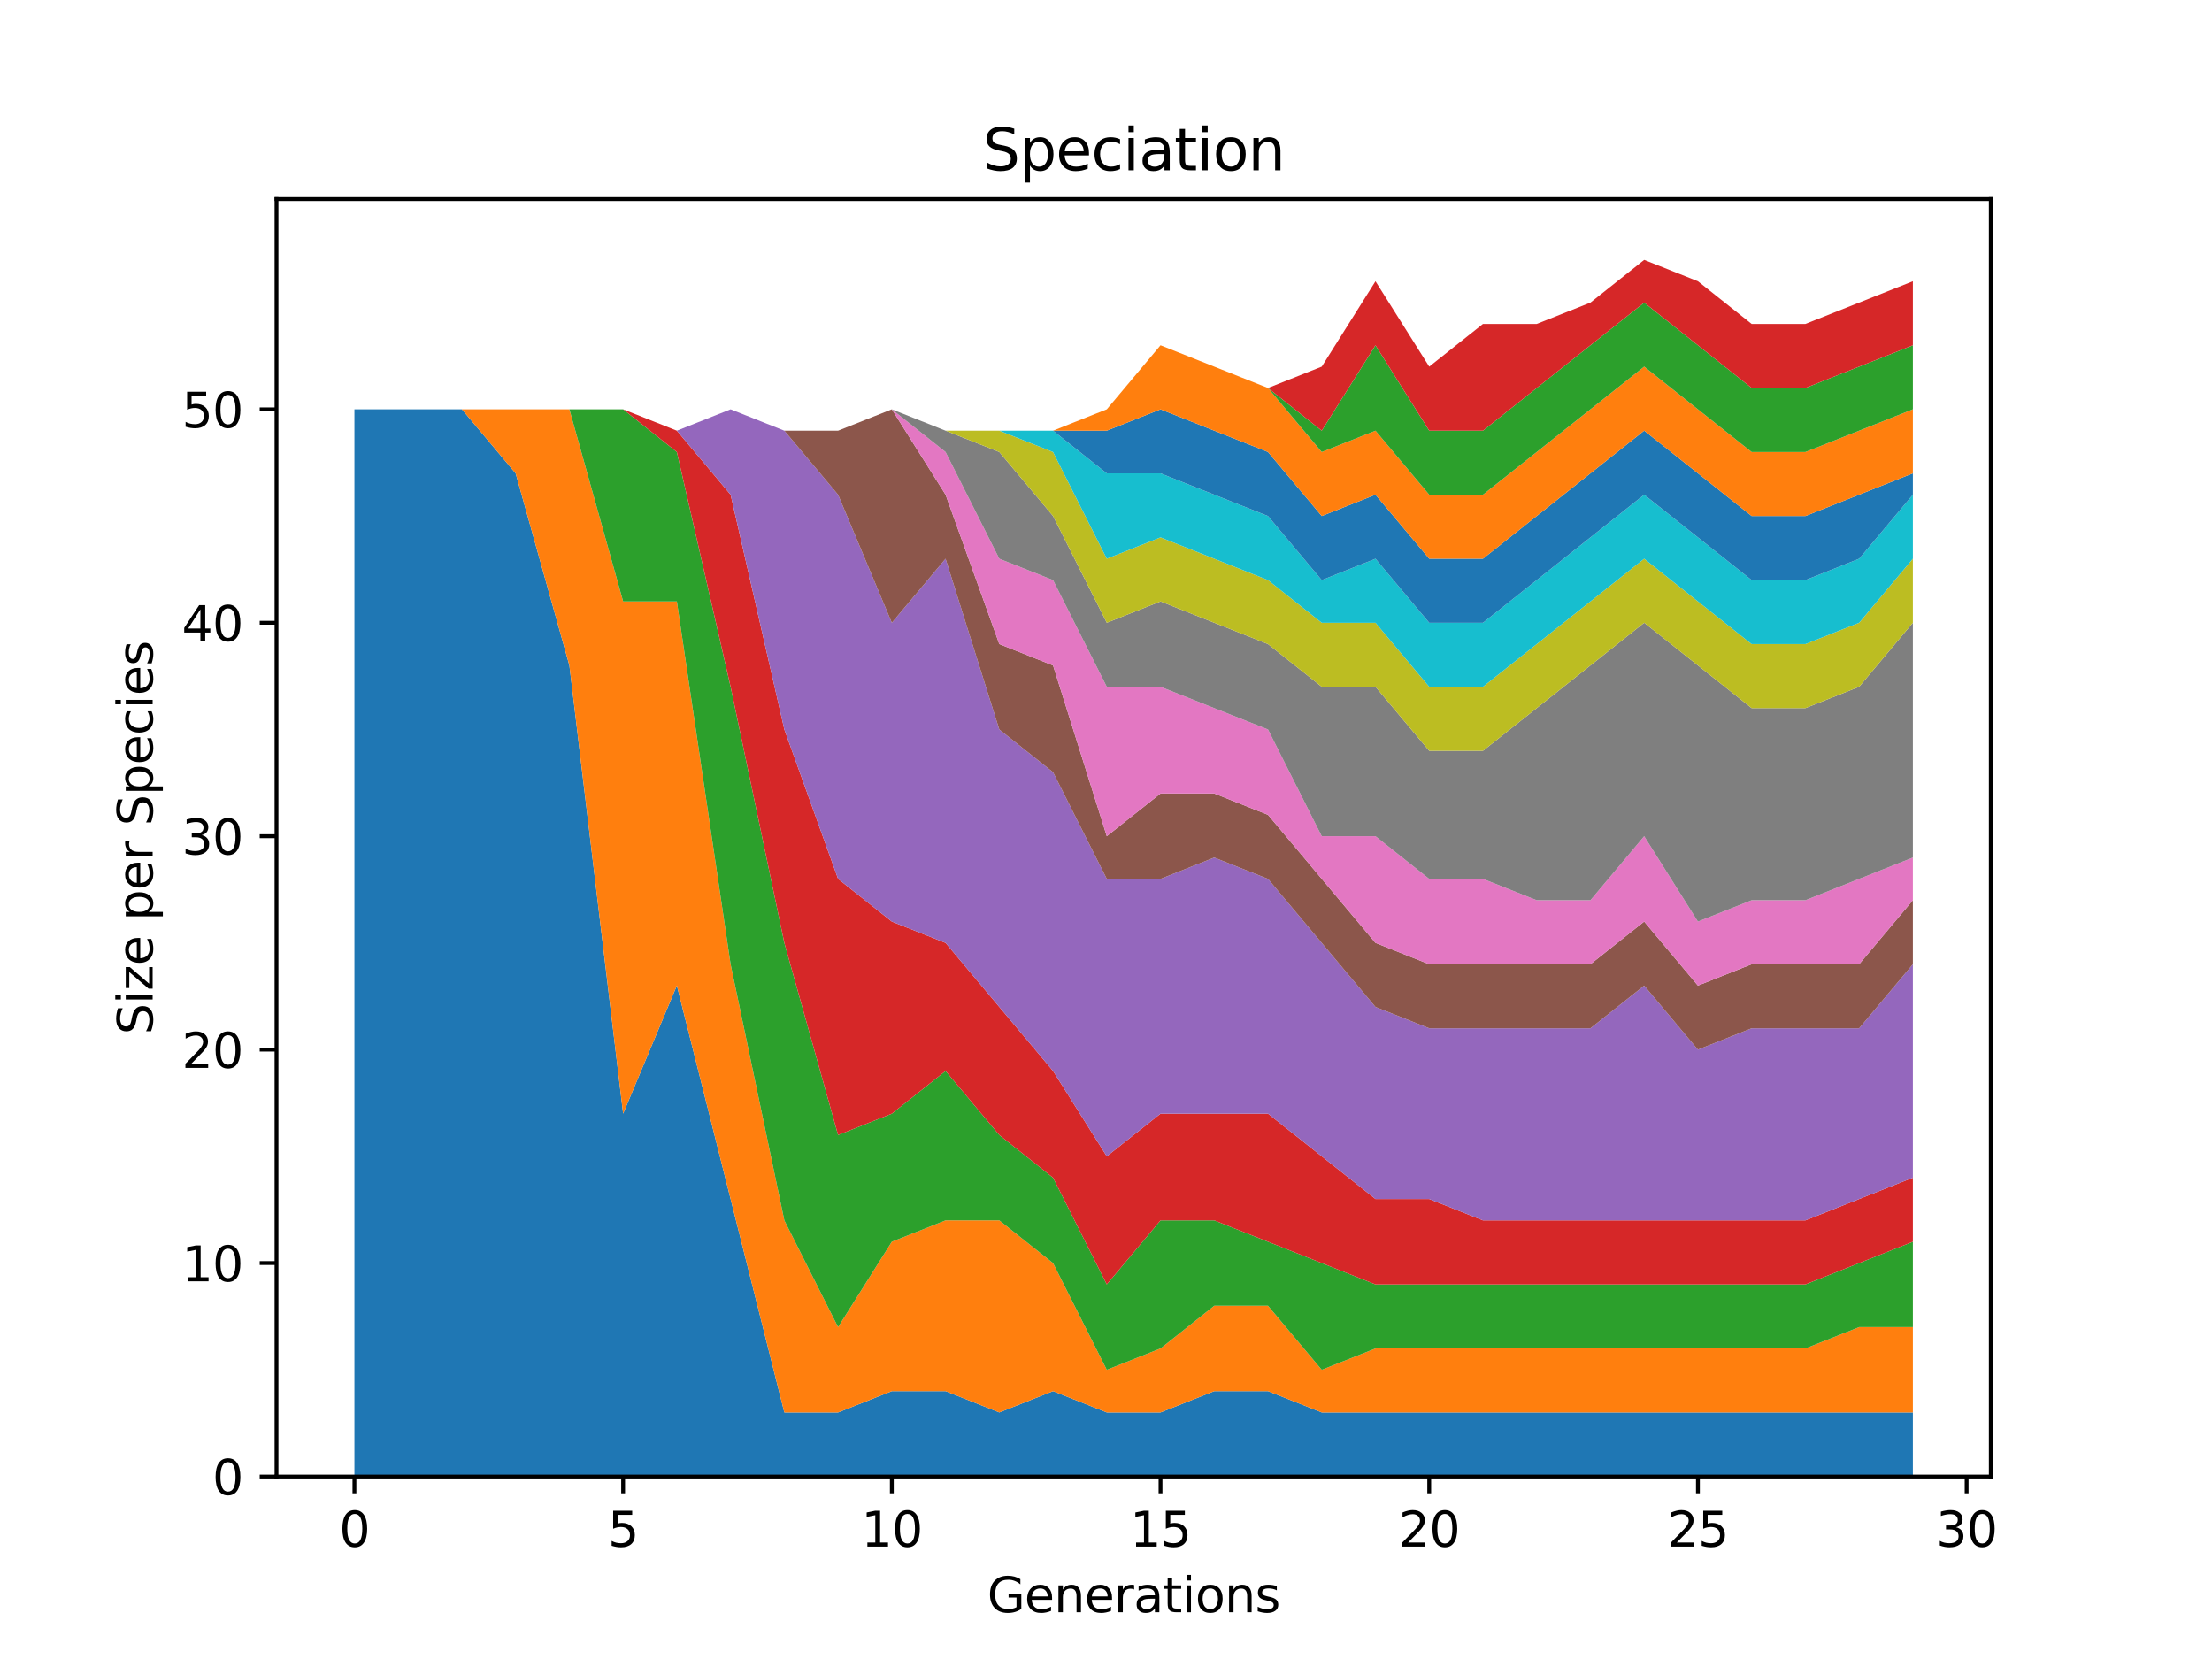 <?xml version="1.0" encoding="utf-8" standalone="no"?>
<!DOCTYPE svg PUBLIC "-//W3C//DTD SVG 1.1//EN"
  "http://www.w3.org/Graphics/SVG/1.1/DTD/svg11.dtd">
<svg xmlns:xlink="http://www.w3.org/1999/xlink" width="460.8pt" height="345.6pt" viewBox="0 0 460.8 345.6" xmlns="http://www.w3.org/2000/svg" version="1.1">
 <defs>
  <style type="text/css">*{stroke-linejoin: round; stroke-linecap: butt}</style>
 </defs>
 <g id="figure_1">
  <g id="patch_1">
   <path d="M 0 345.6 
L 460.8 345.6 
L 460.8 0 
L 0 0 
z
" style="fill: #ffffff"/>
  </g>
  <g id="axes_1">
   <g id="patch_2">
    <path d="M 57.6 307.584 
L 414.72 307.584 
L 414.72 41.472 
L 57.6 41.472 
z
" style="fill: #ffffff"/>
   </g>
   <g id="PolyCollection_1">
    <path d="M 73.833 85.268 
L 73.833 307.584 
L 85.028 307.584 
L 96.223 307.584 
L 107.418 307.584 
L 118.613 307.584 
L 129.808 307.584 
L 141.003 307.584 
L 152.198 307.584 
L 163.393 307.584 
L 174.588 307.584 
L 185.783 307.584 
L 196.978 307.584 
L 208.173 307.584 
L 219.368 307.584 
L 230.563 307.584 
L 241.757 307.584 
L 252.952 307.584 
L 264.147 307.584 
L 275.342 307.584 
L 286.537 307.584 
L 297.732 307.584 
L 308.927 307.584 
L 320.122 307.584 
L 331.317 307.584 
L 342.512 307.584 
L 353.707 307.584 
L 364.902 307.584 
L 376.097 307.584 
L 387.292 307.584 
L 398.487 307.584 
L 398.487 294.245 
L 398.487 294.245 
L 387.292 294.245 
L 376.097 294.245 
L 364.902 294.245 
L 353.707 294.245 
L 342.512 294.245 
L 331.317 294.245 
L 320.122 294.245 
L 308.927 294.245 
L 297.732 294.245 
L 286.537 294.245 
L 275.342 294.245 
L 264.147 289.799 
L 252.952 289.799 
L 241.757 294.245 
L 230.563 294.245 
L 219.368 289.799 
L 208.173 294.245 
L 196.978 289.799 
L 185.783 289.799 
L 174.588 294.245 
L 163.393 294.245 
L 152.198 249.782 
L 141.003 205.319 
L 129.808 231.997 
L 118.613 138.624 
L 107.418 98.607 
L 96.223 85.268 
L 85.028 85.268 
L 73.833 85.268 
z
" clip-path="url(#pfcb476b9ab)" style="fill: #1f77b4"/>
   </g>
   <g id="PolyCollection_2">
    <path d="M 73.833 85.268 
L 73.833 85.268 
L 85.028 85.268 
L 96.223 85.268 
L 107.418 98.607 
L 118.613 138.624 
L 129.808 231.997 
L 141.003 205.319 
L 152.198 249.782 
L 163.393 294.245 
L 174.588 294.245 
L 185.783 289.799 
L 196.978 289.799 
L 208.173 294.245 
L 219.368 289.799 
L 230.563 294.245 
L 241.757 294.245 
L 252.952 289.799 
L 264.147 289.799 
L 275.342 294.245 
L 286.537 294.245 
L 297.732 294.245 
L 308.927 294.245 
L 320.122 294.245 
L 331.317 294.245 
L 342.512 294.245 
L 353.707 294.245 
L 364.902 294.245 
L 376.097 294.245 
L 387.292 294.245 
L 398.487 294.245 
L 398.487 276.46 
L 398.487 276.46 
L 387.292 276.46 
L 376.097 280.906 
L 364.902 280.906 
L 353.707 280.906 
L 342.512 280.906 
L 331.317 280.906 
L 320.122 280.906 
L 308.927 280.906 
L 297.732 280.906 
L 286.537 280.906 
L 275.342 285.352 
L 264.147 272.013 
L 252.952 272.013 
L 241.757 280.906 
L 230.563 285.352 
L 219.368 263.121 
L 208.173 254.228 
L 196.978 254.228 
L 185.783 258.675 
L 174.588 276.46 
L 163.393 254.228 
L 152.198 200.872 
L 141.003 125.285 
L 129.808 125.285 
L 118.613 85.268 
L 107.418 85.268 
L 96.223 85.268 
L 85.028 85.268 
L 73.833 85.268 
z
" clip-path="url(#pfcb476b9ab)" style="fill: #ff7f0e"/>
   </g>
   <g id="PolyCollection_3">
    <path d="M 73.833 85.268 
L 73.833 85.268 
L 85.028 85.268 
L 96.223 85.268 
L 107.418 85.268 
L 118.613 85.268 
L 129.808 125.285 
L 141.003 125.285 
L 152.198 200.872 
L 163.393 254.228 
L 174.588 276.46 
L 185.783 258.675 
L 196.978 254.228 
L 208.173 254.228 
L 219.368 263.121 
L 230.563 285.352 
L 241.757 280.906 
L 252.952 272.013 
L 264.147 272.013 
L 275.342 285.352 
L 286.537 280.906 
L 297.732 280.906 
L 308.927 280.906 
L 320.122 280.906 
L 331.317 280.906 
L 342.512 280.906 
L 353.707 280.906 
L 364.902 280.906 
L 376.097 280.906 
L 387.292 276.46 
L 398.487 276.46 
L 398.487 258.675 
L 398.487 258.675 
L 387.292 263.121 
L 376.097 267.567 
L 364.902 267.567 
L 353.707 267.567 
L 342.512 267.567 
L 331.317 267.567 
L 320.122 267.567 
L 308.927 267.567 
L 297.732 267.567 
L 286.537 267.567 
L 275.342 263.121 
L 264.147 258.675 
L 252.952 254.228 
L 241.757 254.228 
L 230.563 267.567 
L 219.368 245.336 
L 208.173 236.443 
L 196.978 223.104 
L 185.783 231.997 
L 174.588 236.443 
L 163.393 196.426 
L 152.198 143.07 
L 141.003 94.161 
L 129.808 85.268 
L 118.613 85.268 
L 107.418 85.268 
L 96.223 85.268 
L 85.028 85.268 
L 73.833 85.268 
z
" clip-path="url(#pfcb476b9ab)" style="fill: #2ca02c"/>
   </g>
   <g id="PolyCollection_4">
    <path d="M 73.833 85.268 
L 73.833 85.268 
L 85.028 85.268 
L 96.223 85.268 
L 107.418 85.268 
L 118.613 85.268 
L 129.808 85.268 
L 141.003 94.161 
L 152.198 143.07 
L 163.393 196.426 
L 174.588 236.443 
L 185.783 231.997 
L 196.978 223.104 
L 208.173 236.443 
L 219.368 245.336 
L 230.563 267.567 
L 241.757 254.228 
L 252.952 254.228 
L 264.147 258.675 
L 275.342 263.121 
L 286.537 267.567 
L 297.732 267.567 
L 308.927 267.567 
L 320.122 267.567 
L 331.317 267.567 
L 342.512 267.567 
L 353.707 267.567 
L 364.902 267.567 
L 376.097 267.567 
L 387.292 263.121 
L 398.487 258.675 
L 398.487 245.336 
L 398.487 245.336 
L 387.292 249.782 
L 376.097 254.228 
L 364.902 254.228 
L 353.707 254.228 
L 342.512 254.228 
L 331.317 254.228 
L 320.122 254.228 
L 308.927 254.228 
L 297.732 249.782 
L 286.537 249.782 
L 275.342 240.889 
L 264.147 231.997 
L 252.952 231.997 
L 241.757 231.997 
L 230.563 240.889 
L 219.368 223.104 
L 208.173 209.765 
L 196.978 196.426 
L 185.783 191.98 
L 174.588 183.087 
L 163.393 151.963 
L 152.198 103.053 
L 141.003 89.715 
L 129.808 85.268 
L 118.613 85.268 
L 107.418 85.268 
L 96.223 85.268 
L 85.028 85.268 
L 73.833 85.268 
z
" clip-path="url(#pfcb476b9ab)" style="fill: #d62728"/>
   </g>
   <g id="PolyCollection_5">
    <path d="M 73.833 85.268 
L 73.833 85.268 
L 85.028 85.268 
L 96.223 85.268 
L 107.418 85.268 
L 118.613 85.268 
L 129.808 85.268 
L 141.003 89.715 
L 152.198 103.053 
L 163.393 151.963 
L 174.588 183.087 
L 185.783 191.98 
L 196.978 196.426 
L 208.173 209.765 
L 219.368 223.104 
L 230.563 240.889 
L 241.757 231.997 
L 252.952 231.997 
L 264.147 231.997 
L 275.342 240.889 
L 286.537 249.782 
L 297.732 249.782 
L 308.927 254.228 
L 320.122 254.228 
L 331.317 254.228 
L 342.512 254.228 
L 353.707 254.228 
L 364.902 254.228 
L 376.097 254.228 
L 387.292 249.782 
L 398.487 245.336 
L 398.487 200.872 
L 398.487 200.872 
L 387.292 214.211 
L 376.097 214.211 
L 364.902 214.211 
L 353.707 218.658 
L 342.512 205.319 
L 331.317 214.211 
L 320.122 214.211 
L 308.927 214.211 
L 297.732 214.211 
L 286.537 209.765 
L 275.342 196.426 
L 264.147 183.087 
L 252.952 178.641 
L 241.757 183.087 
L 230.563 183.087 
L 219.368 160.856 
L 208.173 151.963 
L 196.978 116.392 
L 185.783 129.731 
L 174.588 103.053 
L 163.393 89.715 
L 152.198 85.268 
L 141.003 89.715 
L 129.808 85.268 
L 118.613 85.268 
L 107.418 85.268 
L 96.223 85.268 
L 85.028 85.268 
L 73.833 85.268 
z
" clip-path="url(#pfcb476b9ab)" style="fill: #9467bd"/>
   </g>
   <g id="PolyCollection_6">
    <path d="M 73.833 85.268 
L 73.833 85.268 
L 85.028 85.268 
L 96.223 85.268 
L 107.418 85.268 
L 118.613 85.268 
L 129.808 85.268 
L 141.003 89.715 
L 152.198 85.268 
L 163.393 89.715 
L 174.588 103.053 
L 185.783 129.731 
L 196.978 116.392 
L 208.173 151.963 
L 219.368 160.856 
L 230.563 183.087 
L 241.757 183.087 
L 252.952 178.641 
L 264.147 183.087 
L 275.342 196.426 
L 286.537 209.765 
L 297.732 214.211 
L 308.927 214.211 
L 320.122 214.211 
L 331.317 214.211 
L 342.512 205.319 
L 353.707 218.658 
L 364.902 214.211 
L 376.097 214.211 
L 387.292 214.211 
L 398.487 200.872 
L 398.487 187.533 
L 398.487 187.533 
L 387.292 200.872 
L 376.097 200.872 
L 364.902 200.872 
L 353.707 205.319 
L 342.512 191.98 
L 331.317 200.872 
L 320.122 200.872 
L 308.927 200.872 
L 297.732 200.872 
L 286.537 196.426 
L 275.342 183.087 
L 264.147 169.748 
L 252.952 165.302 
L 241.757 165.302 
L 230.563 174.195 
L 219.368 138.624 
L 208.173 134.178 
L 196.978 103.053 
L 185.783 85.268 
L 174.588 89.715 
L 163.393 89.715 
L 152.198 85.268 
L 141.003 89.715 
L 129.808 85.268 
L 118.613 85.268 
L 107.418 85.268 
L 96.223 85.268 
L 85.028 85.268 
L 73.833 85.268 
z
" clip-path="url(#pfcb476b9ab)" style="fill: #8c564b"/>
   </g>
   <g id="PolyCollection_7">
    <path d="M 73.833 85.268 
L 73.833 85.268 
L 85.028 85.268 
L 96.223 85.268 
L 107.418 85.268 
L 118.613 85.268 
L 129.808 85.268 
L 141.003 89.715 
L 152.198 85.268 
L 163.393 89.715 
L 174.588 89.715 
L 185.783 85.268 
L 196.978 103.053 
L 208.173 134.178 
L 219.368 138.624 
L 230.563 174.195 
L 241.757 165.302 
L 252.952 165.302 
L 264.147 169.748 
L 275.342 183.087 
L 286.537 196.426 
L 297.732 200.872 
L 308.927 200.872 
L 320.122 200.872 
L 331.317 200.872 
L 342.512 191.98 
L 353.707 205.319 
L 364.902 200.872 
L 376.097 200.872 
L 387.292 200.872 
L 398.487 187.533 
L 398.487 178.641 
L 398.487 178.641 
L 387.292 183.087 
L 376.097 187.533 
L 364.902 187.533 
L 353.707 191.98 
L 342.512 174.195 
L 331.317 187.533 
L 320.122 187.533 
L 308.927 183.087 
L 297.732 183.087 
L 286.537 174.195 
L 275.342 174.195 
L 264.147 151.963 
L 252.952 147.517 
L 241.757 143.07 
L 230.563 143.07 
L 219.368 120.839 
L 208.173 116.392 
L 196.978 94.161 
L 185.783 85.268 
L 174.588 89.715 
L 163.393 89.715 
L 152.198 85.268 
L 141.003 89.715 
L 129.808 85.268 
L 118.613 85.268 
L 107.418 85.268 
L 96.223 85.268 
L 85.028 85.268 
L 73.833 85.268 
z
" clip-path="url(#pfcb476b9ab)" style="fill: #e377c2"/>
   </g>
   <g id="PolyCollection_8">
    <path d="M 73.833 85.268 
L 73.833 85.268 
L 85.028 85.268 
L 96.223 85.268 
L 107.418 85.268 
L 118.613 85.268 
L 129.808 85.268 
L 141.003 89.715 
L 152.198 85.268 
L 163.393 89.715 
L 174.588 89.715 
L 185.783 85.268 
L 196.978 94.161 
L 208.173 116.392 
L 219.368 120.839 
L 230.563 143.07 
L 241.757 143.07 
L 252.952 147.517 
L 264.147 151.963 
L 275.342 174.195 
L 286.537 174.195 
L 297.732 183.087 
L 308.927 183.087 
L 320.122 187.533 
L 331.317 187.533 
L 342.512 174.195 
L 353.707 191.98 
L 364.902 187.533 
L 376.097 187.533 
L 387.292 183.087 
L 398.487 178.641 
L 398.487 129.731 
L 398.487 129.731 
L 387.292 143.07 
L 376.097 147.517 
L 364.902 147.517 
L 353.707 138.624 
L 342.512 129.731 
L 331.317 138.624 
L 320.122 147.517 
L 308.927 156.409 
L 297.732 156.409 
L 286.537 143.07 
L 275.342 143.07 
L 264.147 134.178 
L 252.952 129.731 
L 241.757 125.285 
L 230.563 129.731 
L 219.368 107.5 
L 208.173 94.161 
L 196.978 89.715 
L 185.783 85.268 
L 174.588 89.715 
L 163.393 89.715 
L 152.198 85.268 
L 141.003 89.715 
L 129.808 85.268 
L 118.613 85.268 
L 107.418 85.268 
L 96.223 85.268 
L 85.028 85.268 
L 73.833 85.268 
z
" clip-path="url(#pfcb476b9ab)" style="fill: #7f7f7f"/>
   </g>
   <g id="PolyCollection_9">
    <path d="M 73.833 85.268 
L 73.833 85.268 
L 85.028 85.268 
L 96.223 85.268 
L 107.418 85.268 
L 118.613 85.268 
L 129.808 85.268 
L 141.003 89.715 
L 152.198 85.268 
L 163.393 89.715 
L 174.588 89.715 
L 185.783 85.268 
L 196.978 89.715 
L 208.173 94.161 
L 219.368 107.5 
L 230.563 129.731 
L 241.757 125.285 
L 252.952 129.731 
L 264.147 134.178 
L 275.342 143.07 
L 286.537 143.07 
L 297.732 156.409 
L 308.927 156.409 
L 320.122 147.517 
L 331.317 138.624 
L 342.512 129.731 
L 353.707 138.624 
L 364.902 147.517 
L 376.097 147.517 
L 387.292 143.07 
L 398.487 129.731 
L 398.487 116.392 
L 398.487 116.392 
L 387.292 129.731 
L 376.097 134.178 
L 364.902 134.178 
L 353.707 125.285 
L 342.512 116.392 
L 331.317 125.285 
L 320.122 134.178 
L 308.927 143.07 
L 297.732 143.07 
L 286.537 129.731 
L 275.342 129.731 
L 264.147 120.839 
L 252.952 116.392 
L 241.757 111.946 
L 230.563 116.392 
L 219.368 94.161 
L 208.173 89.715 
L 196.978 89.715 
L 185.783 85.268 
L 174.588 89.715 
L 163.393 89.715 
L 152.198 85.268 
L 141.003 89.715 
L 129.808 85.268 
L 118.613 85.268 
L 107.418 85.268 
L 96.223 85.268 
L 85.028 85.268 
L 73.833 85.268 
z
" clip-path="url(#pfcb476b9ab)" style="fill: #bcbd22"/>
   </g>
   <g id="PolyCollection_10">
    <path d="M 73.833 85.268 
L 73.833 85.268 
L 85.028 85.268 
L 96.223 85.268 
L 107.418 85.268 
L 118.613 85.268 
L 129.808 85.268 
L 141.003 89.715 
L 152.198 85.268 
L 163.393 89.715 
L 174.588 89.715 
L 185.783 85.268 
L 196.978 89.715 
L 208.173 89.715 
L 219.368 94.161 
L 230.563 116.392 
L 241.757 111.946 
L 252.952 116.392 
L 264.147 120.839 
L 275.342 129.731 
L 286.537 129.731 
L 297.732 143.07 
L 308.927 143.07 
L 320.122 134.178 
L 331.317 125.285 
L 342.512 116.392 
L 353.707 125.285 
L 364.902 134.178 
L 376.097 134.178 
L 387.292 129.731 
L 398.487 116.392 
L 398.487 103.053 
L 398.487 103.053 
L 387.292 116.392 
L 376.097 120.839 
L 364.902 120.839 
L 353.707 111.946 
L 342.512 103.053 
L 331.317 111.946 
L 320.122 120.839 
L 308.927 129.731 
L 297.732 129.731 
L 286.537 116.392 
L 275.342 120.839 
L 264.147 107.5 
L 252.952 103.053 
L 241.757 98.607 
L 230.563 98.607 
L 219.368 89.715 
L 208.173 89.715 
L 196.978 89.715 
L 185.783 85.268 
L 174.588 89.715 
L 163.393 89.715 
L 152.198 85.268 
L 141.003 89.715 
L 129.808 85.268 
L 118.613 85.268 
L 107.418 85.268 
L 96.223 85.268 
L 85.028 85.268 
L 73.833 85.268 
z
" clip-path="url(#pfcb476b9ab)" style="fill: #17becf"/>
   </g>
   <g id="PolyCollection_11">
    <path d="M 73.833 85.268 
L 73.833 85.268 
L 85.028 85.268 
L 96.223 85.268 
L 107.418 85.268 
L 118.613 85.268 
L 129.808 85.268 
L 141.003 89.715 
L 152.198 85.268 
L 163.393 89.715 
L 174.588 89.715 
L 185.783 85.268 
L 196.978 89.715 
L 208.173 89.715 
L 219.368 89.715 
L 230.563 98.607 
L 241.757 98.607 
L 252.952 103.053 
L 264.147 107.5 
L 275.342 120.839 
L 286.537 116.392 
L 297.732 129.731 
L 308.927 129.731 
L 320.122 120.839 
L 331.317 111.946 
L 342.512 103.053 
L 353.707 111.946 
L 364.902 120.839 
L 376.097 120.839 
L 387.292 116.392 
L 398.487 103.053 
L 398.487 98.607 
L 398.487 98.607 
L 387.292 103.053 
L 376.097 107.5 
L 364.902 107.5 
L 353.707 98.607 
L 342.512 89.715 
L 331.317 98.607 
L 320.122 107.5 
L 308.927 116.392 
L 297.732 116.392 
L 286.537 103.053 
L 275.342 107.5 
L 264.147 94.161 
L 252.952 89.715 
L 241.757 85.268 
L 230.563 89.715 
L 219.368 89.715 
L 208.173 89.715 
L 196.978 89.715 
L 185.783 85.268 
L 174.588 89.715 
L 163.393 89.715 
L 152.198 85.268 
L 141.003 89.715 
L 129.808 85.268 
L 118.613 85.268 
L 107.418 85.268 
L 96.223 85.268 
L 85.028 85.268 
L 73.833 85.268 
z
" clip-path="url(#pfcb476b9ab)" style="fill: #1f77b4"/>
   </g>
   <g id="PolyCollection_12">
    <path d="M 73.833 85.268 
L 73.833 85.268 
L 85.028 85.268 
L 96.223 85.268 
L 107.418 85.268 
L 118.613 85.268 
L 129.808 85.268 
L 141.003 89.715 
L 152.198 85.268 
L 163.393 89.715 
L 174.588 89.715 
L 185.783 85.268 
L 196.978 89.715 
L 208.173 89.715 
L 219.368 89.715 
L 230.563 89.715 
L 241.757 85.268 
L 252.952 89.715 
L 264.147 94.161 
L 275.342 107.5 
L 286.537 103.053 
L 297.732 116.392 
L 308.927 116.392 
L 320.122 107.5 
L 331.317 98.607 
L 342.512 89.715 
L 353.707 98.607 
L 364.902 107.5 
L 376.097 107.5 
L 387.292 103.053 
L 398.487 98.607 
L 398.487 85.268 
L 398.487 85.268 
L 387.292 89.715 
L 376.097 94.161 
L 364.902 94.161 
L 353.707 85.268 
L 342.512 76.376 
L 331.317 85.268 
L 320.122 94.161 
L 308.927 103.053 
L 297.732 103.053 
L 286.537 89.715 
L 275.342 94.161 
L 264.147 80.822 
L 252.952 76.376 
L 241.757 71.929 
L 230.563 85.268 
L 219.368 89.715 
L 208.173 89.715 
L 196.978 89.715 
L 185.783 85.268 
L 174.588 89.715 
L 163.393 89.715 
L 152.198 85.268 
L 141.003 89.715 
L 129.808 85.268 
L 118.613 85.268 
L 107.418 85.268 
L 96.223 85.268 
L 85.028 85.268 
L 73.833 85.268 
z
" clip-path="url(#pfcb476b9ab)" style="fill: #ff7f0e"/>
   </g>
   <g id="PolyCollection_13">
    <path d="M 73.833 85.268 
L 73.833 85.268 
L 85.028 85.268 
L 96.223 85.268 
L 107.418 85.268 
L 118.613 85.268 
L 129.808 85.268 
L 141.003 89.715 
L 152.198 85.268 
L 163.393 89.715 
L 174.588 89.715 
L 185.783 85.268 
L 196.978 89.715 
L 208.173 89.715 
L 219.368 89.715 
L 230.563 85.268 
L 241.757 71.929 
L 252.952 76.376 
L 264.147 80.822 
L 275.342 94.161 
L 286.537 89.715 
L 297.732 103.053 
L 308.927 103.053 
L 320.122 94.161 
L 331.317 85.268 
L 342.512 76.376 
L 353.707 85.268 
L 364.902 94.161 
L 376.097 94.161 
L 387.292 89.715 
L 398.487 85.268 
L 398.487 71.929 
L 398.487 71.929 
L 387.292 76.376 
L 376.097 80.822 
L 364.902 80.822 
L 353.707 71.929 
L 342.512 63.037 
L 331.317 71.929 
L 320.122 80.822 
L 308.927 89.715 
L 297.732 89.715 
L 286.537 71.929 
L 275.342 89.715 
L 264.147 80.822 
L 252.952 76.376 
L 241.757 71.929 
L 230.563 85.268 
L 219.368 89.715 
L 208.173 89.715 
L 196.978 89.715 
L 185.783 85.268 
L 174.588 89.715 
L 163.393 89.715 
L 152.198 85.268 
L 141.003 89.715 
L 129.808 85.268 
L 118.613 85.268 
L 107.418 85.268 
L 96.223 85.268 
L 85.028 85.268 
L 73.833 85.268 
z
" clip-path="url(#pfcb476b9ab)" style="fill: #2ca02c"/>
   </g>
   <g id="PolyCollection_14">
    <path d="M 73.833 85.268 
L 73.833 85.268 
L 85.028 85.268 
L 96.223 85.268 
L 107.418 85.268 
L 118.613 85.268 
L 129.808 85.268 
L 141.003 89.715 
L 152.198 85.268 
L 163.393 89.715 
L 174.588 89.715 
L 185.783 85.268 
L 196.978 89.715 
L 208.173 89.715 
L 219.368 89.715 
L 230.563 85.268 
L 241.757 71.929 
L 252.952 76.376 
L 264.147 80.822 
L 275.342 89.715 
L 286.537 71.929 
L 297.732 89.715 
L 308.927 89.715 
L 320.122 80.822 
L 331.317 71.929 
L 342.512 63.037 
L 353.707 71.929 
L 364.902 80.822 
L 376.097 80.822 
L 387.292 76.376 
L 398.487 71.929 
L 398.487 58.59 
L 398.487 58.59 
L 387.292 63.037 
L 376.097 67.483 
L 364.902 67.483 
L 353.707 58.59 
L 342.512 54.144 
L 331.317 63.037 
L 320.122 67.483 
L 308.927 67.483 
L 297.732 76.376 
L 286.537 58.59 
L 275.342 76.376 
L 264.147 80.822 
L 252.952 76.376 
L 241.757 71.929 
L 230.563 85.268 
L 219.368 89.715 
L 208.173 89.715 
L 196.978 89.715 
L 185.783 85.268 
L 174.588 89.715 
L 163.393 89.715 
L 152.198 85.268 
L 141.003 89.715 
L 129.808 85.268 
L 118.613 85.268 
L 107.418 85.268 
L 96.223 85.268 
L 85.028 85.268 
L 73.833 85.268 
z
" clip-path="url(#pfcb476b9ab)" style="fill: #d62728"/>
   </g>
   <g id="matplotlib.axis_1">
    <g id="xtick_1">
     <g id="line2d_1">
      <defs>
       <path id="mae56b19e0c" d="M 0 0 
L 0 3.5 
" style="stroke: #000000; stroke-width: 0.8"/>
      </defs>
      <g>
       <use xlink:href="#mae56b19e0c" x="73.833" y="307.584" style="stroke: #000000; stroke-width: 0.8"/>
      </g>
     </g>
     <g id="text_1">
      <!-- 0 -->
      <g transform="translate(70.651 322.182) scale(0.1 -0.1)">
       <defs>
        <path id="DejaVuSans-30" d="M 2034 4250 
Q 1547 4250 1301 3770 
Q 1056 3291 1056 2328 
Q 1056 1369 1301 889 
Q 1547 409 2034 409 
Q 2525 409 2770 889 
Q 3016 1369 3016 2328 
Q 3016 3291 2770 3770 
Q 2525 4250 2034 4250 
z
M 2034 4750 
Q 2819 4750 3233 4129 
Q 3647 3509 3647 2328 
Q 3647 1150 3233 529 
Q 2819 -91 2034 -91 
Q 1250 -91 836 529 
Q 422 1150 422 2328 
Q 422 3509 836 4129 
Q 1250 4750 2034 4750 
z
" transform="scale(0.016)"/>
       </defs>
       <use xlink:href="#DejaVuSans-30"/>
      </g>
     </g>
    </g>
    <g id="xtick_2">
     <g id="line2d_2">
      <g>
       <use xlink:href="#mae56b19e0c" x="129.808" y="307.584" style="stroke: #000000; stroke-width: 0.8"/>
      </g>
     </g>
     <g id="text_2">
      <!-- 5 -->
      <g transform="translate(126.626 322.182) scale(0.1 -0.1)">
       <defs>
        <path id="DejaVuSans-35" d="M 691 4666 
L 3169 4666 
L 3169 4134 
L 1269 4134 
L 1269 2991 
Q 1406 3038 1543 3061 
Q 1681 3084 1819 3084 
Q 2600 3084 3056 2656 
Q 3513 2228 3513 1497 
Q 3513 744 3044 326 
Q 2575 -91 1722 -91 
Q 1428 -91 1123 -41 
Q 819 9 494 109 
L 494 744 
Q 775 591 1075 516 
Q 1375 441 1709 441 
Q 2250 441 2565 725 
Q 2881 1009 2881 1497 
Q 2881 1984 2565 2268 
Q 2250 2553 1709 2553 
Q 1456 2553 1204 2497 
Q 953 2441 691 2322 
L 691 4666 
z
" transform="scale(0.016)"/>
       </defs>
       <use xlink:href="#DejaVuSans-35"/>
      </g>
     </g>
    </g>
    <g id="xtick_3">
     <g id="line2d_3">
      <g>
       <use xlink:href="#mae56b19e0c" x="185.783" y="307.584" style="stroke: #000000; stroke-width: 0.8"/>
      </g>
     </g>
     <g id="text_3">
      <!-- 10 -->
      <g transform="translate(179.42 322.182) scale(0.1 -0.1)">
       <defs>
        <path id="DejaVuSans-31" d="M 794 531 
L 1825 531 
L 1825 4091 
L 703 3866 
L 703 4441 
L 1819 4666 
L 2450 4666 
L 2450 531 
L 3481 531 
L 3481 0 
L 794 0 
L 794 531 
z
" transform="scale(0.016)"/>
       </defs>
       <use xlink:href="#DejaVuSans-31"/>
       <use xlink:href="#DejaVuSans-30" x="63.623"/>
      </g>
     </g>
    </g>
    <g id="xtick_4">
     <g id="line2d_4">
      <g>
       <use xlink:href="#mae56b19e0c" x="241.757" y="307.584" style="stroke: #000000; stroke-width: 0.8"/>
      </g>
     </g>
     <g id="text_4">
      <!-- 15 -->
      <g transform="translate(235.395 322.182) scale(0.1 -0.1)">
       <use xlink:href="#DejaVuSans-31"/>
       <use xlink:href="#DejaVuSans-35" x="63.623"/>
      </g>
     </g>
    </g>
    <g id="xtick_5">
     <g id="line2d_5">
      <g>
       <use xlink:href="#mae56b19e0c" x="297.732" y="307.584" style="stroke: #000000; stroke-width: 0.8"/>
      </g>
     </g>
     <g id="text_5">
      <!-- 20 -->
      <g transform="translate(291.37 322.182) scale(0.1 -0.1)">
       <defs>
        <path id="DejaVuSans-32" d="M 1228 531 
L 3431 531 
L 3431 0 
L 469 0 
L 469 531 
Q 828 903 1448 1529 
Q 2069 2156 2228 2338 
Q 2531 2678 2651 2914 
Q 2772 3150 2772 3378 
Q 2772 3750 2511 3984 
Q 2250 4219 1831 4219 
Q 1534 4219 1204 4116 
Q 875 4013 500 3803 
L 500 4441 
Q 881 4594 1212 4672 
Q 1544 4750 1819 4750 
Q 2544 4750 2975 4387 
Q 3406 4025 3406 3419 
Q 3406 3131 3298 2873 
Q 3191 2616 2906 2266 
Q 2828 2175 2409 1742 
Q 1991 1309 1228 531 
z
" transform="scale(0.016)"/>
       </defs>
       <use xlink:href="#DejaVuSans-32"/>
       <use xlink:href="#DejaVuSans-30" x="63.623"/>
      </g>
     </g>
    </g>
    <g id="xtick_6">
     <g id="line2d_6">
      <g>
       <use xlink:href="#mae56b19e0c" x="353.707" y="307.584" style="stroke: #000000; stroke-width: 0.8"/>
      </g>
     </g>
     <g id="text_6">
      <!-- 25 -->
      <g transform="translate(347.345 322.182) scale(0.1 -0.1)">
       <use xlink:href="#DejaVuSans-32"/>
       <use xlink:href="#DejaVuSans-35" x="63.623"/>
      </g>
     </g>
    </g>
    <g id="xtick_7">
     <g id="line2d_7">
      <g>
       <use xlink:href="#mae56b19e0c" x="409.682" y="307.584" style="stroke: #000000; stroke-width: 0.8"/>
      </g>
     </g>
     <g id="text_7">
      <!-- 30 -->
      <g transform="translate(403.32 322.182) scale(0.1 -0.1)">
       <defs>
        <path id="DejaVuSans-33" d="M 2597 2516 
Q 3050 2419 3304 2112 
Q 3559 1806 3559 1356 
Q 3559 666 3084 287 
Q 2609 -91 1734 -91 
Q 1441 -91 1130 -33 
Q 819 25 488 141 
L 488 750 
Q 750 597 1062 519 
Q 1375 441 1716 441 
Q 2309 441 2620 675 
Q 2931 909 2931 1356 
Q 2931 1769 2642 2001 
Q 2353 2234 1838 2234 
L 1294 2234 
L 1294 2753 
L 1863 2753 
Q 2328 2753 2575 2939 
Q 2822 3125 2822 3475 
Q 2822 3834 2567 4026 
Q 2313 4219 1838 4219 
Q 1578 4219 1281 4162 
Q 984 4106 628 3988 
L 628 4550 
Q 988 4650 1302 4700 
Q 1616 4750 1894 4750 
Q 2613 4750 3031 4423 
Q 3450 4097 3450 3541 
Q 3450 3153 3228 2886 
Q 3006 2619 2597 2516 
z
" transform="scale(0.016)"/>
       </defs>
       <use xlink:href="#DejaVuSans-33"/>
       <use xlink:href="#DejaVuSans-30" x="63.623"/>
      </g>
     </g>
    </g>
    <g id="text_8">
     <!-- Generations -->
     <g transform="translate(205.662 335.861) scale(0.1 -0.1)">
      <defs>
       <path id="DejaVuSans-47" d="M 3809 666 
L 3809 1919 
L 2778 1919 
L 2778 2438 
L 4434 2438 
L 4434 434 
Q 4069 175 3628 42 
Q 3188 -91 2688 -91 
Q 1594 -91 976 548 
Q 359 1188 359 2328 
Q 359 3472 976 4111 
Q 1594 4750 2688 4750 
Q 3144 4750 3555 4637 
Q 3966 4525 4313 4306 
L 4313 3634 
Q 3963 3931 3569 4081 
Q 3175 4231 2741 4231 
Q 1884 4231 1454 3753 
Q 1025 3275 1025 2328 
Q 1025 1384 1454 906 
Q 1884 428 2741 428 
Q 3075 428 3337 486 
Q 3600 544 3809 666 
z
" transform="scale(0.016)"/>
       <path id="DejaVuSans-65" d="M 3597 1894 
L 3597 1613 
L 953 1613 
Q 991 1019 1311 708 
Q 1631 397 2203 397 
Q 2534 397 2845 478 
Q 3156 559 3463 722 
L 3463 178 
Q 3153 47 2828 -22 
Q 2503 -91 2169 -91 
Q 1331 -91 842 396 
Q 353 884 353 1716 
Q 353 2575 817 3079 
Q 1281 3584 2069 3584 
Q 2775 3584 3186 3129 
Q 3597 2675 3597 1894 
z
M 3022 2063 
Q 3016 2534 2758 2815 
Q 2500 3097 2075 3097 
Q 1594 3097 1305 2825 
Q 1016 2553 972 2059 
L 3022 2063 
z
" transform="scale(0.016)"/>
       <path id="DejaVuSans-6e" d="M 3513 2113 
L 3513 0 
L 2938 0 
L 2938 2094 
Q 2938 2591 2744 2837 
Q 2550 3084 2163 3084 
Q 1697 3084 1428 2787 
Q 1159 2491 1159 1978 
L 1159 0 
L 581 0 
L 581 3500 
L 1159 3500 
L 1159 2956 
Q 1366 3272 1645 3428 
Q 1925 3584 2291 3584 
Q 2894 3584 3203 3211 
Q 3513 2838 3513 2113 
z
" transform="scale(0.016)"/>
       <path id="DejaVuSans-72" d="M 2631 2963 
Q 2534 3019 2420 3045 
Q 2306 3072 2169 3072 
Q 1681 3072 1420 2755 
Q 1159 2438 1159 1844 
L 1159 0 
L 581 0 
L 581 3500 
L 1159 3500 
L 1159 2956 
Q 1341 3275 1631 3429 
Q 1922 3584 2338 3584 
Q 2397 3584 2469 3576 
Q 2541 3569 2628 3553 
L 2631 2963 
z
" transform="scale(0.016)"/>
       <path id="DejaVuSans-61" d="M 2194 1759 
Q 1497 1759 1228 1600 
Q 959 1441 959 1056 
Q 959 750 1161 570 
Q 1363 391 1709 391 
Q 2188 391 2477 730 
Q 2766 1069 2766 1631 
L 2766 1759 
L 2194 1759 
z
M 3341 1997 
L 3341 0 
L 2766 0 
L 2766 531 
Q 2569 213 2275 61 
Q 1981 -91 1556 -91 
Q 1019 -91 701 211 
Q 384 513 384 1019 
Q 384 1609 779 1909 
Q 1175 2209 1959 2209 
L 2766 2209 
L 2766 2266 
Q 2766 2663 2505 2880 
Q 2244 3097 1772 3097 
Q 1472 3097 1187 3025 
Q 903 2953 641 2809 
L 641 3341 
Q 956 3463 1253 3523 
Q 1550 3584 1831 3584 
Q 2591 3584 2966 3190 
Q 3341 2797 3341 1997 
z
" transform="scale(0.016)"/>
       <path id="DejaVuSans-74" d="M 1172 4494 
L 1172 3500 
L 2356 3500 
L 2356 3053 
L 1172 3053 
L 1172 1153 
Q 1172 725 1289 603 
Q 1406 481 1766 481 
L 2356 481 
L 2356 0 
L 1766 0 
Q 1100 0 847 248 
Q 594 497 594 1153 
L 594 3053 
L 172 3053 
L 172 3500 
L 594 3500 
L 594 4494 
L 1172 4494 
z
" transform="scale(0.016)"/>
       <path id="DejaVuSans-69" d="M 603 3500 
L 1178 3500 
L 1178 0 
L 603 0 
L 603 3500 
z
M 603 4863 
L 1178 4863 
L 1178 4134 
L 603 4134 
L 603 4863 
z
" transform="scale(0.016)"/>
       <path id="DejaVuSans-6f" d="M 1959 3097 
Q 1497 3097 1228 2736 
Q 959 2375 959 1747 
Q 959 1119 1226 758 
Q 1494 397 1959 397 
Q 2419 397 2687 759 
Q 2956 1122 2956 1747 
Q 2956 2369 2687 2733 
Q 2419 3097 1959 3097 
z
M 1959 3584 
Q 2709 3584 3137 3096 
Q 3566 2609 3566 1747 
Q 3566 888 3137 398 
Q 2709 -91 1959 -91 
Q 1206 -91 779 398 
Q 353 888 353 1747 
Q 353 2609 779 3096 
Q 1206 3584 1959 3584 
z
" transform="scale(0.016)"/>
       <path id="DejaVuSans-73" d="M 2834 3397 
L 2834 2853 
Q 2591 2978 2328 3040 
Q 2066 3103 1784 3103 
Q 1356 3103 1142 2972 
Q 928 2841 928 2578 
Q 928 2378 1081 2264 
Q 1234 2150 1697 2047 
L 1894 2003 
Q 2506 1872 2764 1633 
Q 3022 1394 3022 966 
Q 3022 478 2636 193 
Q 2250 -91 1575 -91 
Q 1294 -91 989 -36 
Q 684 19 347 128 
L 347 722 
Q 666 556 975 473 
Q 1284 391 1588 391 
Q 1994 391 2212 530 
Q 2431 669 2431 922 
Q 2431 1156 2273 1281 
Q 2116 1406 1581 1522 
L 1381 1569 
Q 847 1681 609 1914 
Q 372 2147 372 2553 
Q 372 3047 722 3315 
Q 1072 3584 1716 3584 
Q 2034 3584 2315 3537 
Q 2597 3491 2834 3397 
z
" transform="scale(0.016)"/>
      </defs>
      <use xlink:href="#DejaVuSans-47"/>
      <use xlink:href="#DejaVuSans-65" x="77.49"/>
      <use xlink:href="#DejaVuSans-6e" x="139.014"/>
      <use xlink:href="#DejaVuSans-65" x="202.393"/>
      <use xlink:href="#DejaVuSans-72" x="263.916"/>
      <use xlink:href="#DejaVuSans-61" x="305.029"/>
      <use xlink:href="#DejaVuSans-74" x="366.309"/>
      <use xlink:href="#DejaVuSans-69" x="405.518"/>
      <use xlink:href="#DejaVuSans-6f" x="433.301"/>
      <use xlink:href="#DejaVuSans-6e" x="494.482"/>
      <use xlink:href="#DejaVuSans-73" x="557.861"/>
     </g>
    </g>
   </g>
   <g id="matplotlib.axis_2">
    <g id="ytick_1">
     <g id="line2d_8">
      <defs>
       <path id="mc51d12528d" d="M 0 0 
L -3.5 0 
" style="stroke: #000000; stroke-width: 0.8"/>
      </defs>
      <g>
       <use xlink:href="#mc51d12528d" x="57.6" y="307.584" style="stroke: #000000; stroke-width: 0.8"/>
      </g>
     </g>
     <g id="text_9">
      <!-- 0 -->
      <g transform="translate(44.237 311.383) scale(0.1 -0.1)">
       <use xlink:href="#DejaVuSans-30"/>
      </g>
     </g>
    </g>
    <g id="ytick_2">
     <g id="line2d_9">
      <g>
       <use xlink:href="#mc51d12528d" x="57.6" y="263.121" style="stroke: #000000; stroke-width: 0.8"/>
      </g>
     </g>
     <g id="text_10">
      <!-- 10 -->
      <g transform="translate(37.875 266.92) scale(0.1 -0.1)">
       <use xlink:href="#DejaVuSans-31"/>
       <use xlink:href="#DejaVuSans-30" x="63.623"/>
      </g>
     </g>
    </g>
    <g id="ytick_3">
     <g id="line2d_10">
      <g>
       <use xlink:href="#mc51d12528d" x="57.6" y="218.658" style="stroke: #000000; stroke-width: 0.8"/>
      </g>
     </g>
     <g id="text_11">
      <!-- 20 -->
      <g transform="translate(37.875 222.457) scale(0.1 -0.1)">
       <use xlink:href="#DejaVuSans-32"/>
       <use xlink:href="#DejaVuSans-30" x="63.623"/>
      </g>
     </g>
    </g>
    <g id="ytick_4">
     <g id="line2d_11">
      <g>
       <use xlink:href="#mc51d12528d" x="57.6" y="174.195" style="stroke: #000000; stroke-width: 0.8"/>
      </g>
     </g>
     <g id="text_12">
      <!-- 30 -->
      <g transform="translate(37.875 177.994) scale(0.1 -0.1)">
       <use xlink:href="#DejaVuSans-33"/>
       <use xlink:href="#DejaVuSans-30" x="63.623"/>
      </g>
     </g>
    </g>
    <g id="ytick_5">
     <g id="line2d_12">
      <g>
       <use xlink:href="#mc51d12528d" x="57.6" y="129.731" style="stroke: #000000; stroke-width: 0.8"/>
      </g>
     </g>
     <g id="text_13">
      <!-- 40 -->
      <g transform="translate(37.875 133.531) scale(0.1 -0.1)">
       <defs>
        <path id="DejaVuSans-34" d="M 2419 4116 
L 825 1625 
L 2419 1625 
L 2419 4116 
z
M 2253 4666 
L 3047 4666 
L 3047 1625 
L 3713 1625 
L 3713 1100 
L 3047 1100 
L 3047 0 
L 2419 0 
L 2419 1100 
L 313 1100 
L 313 1709 
L 2253 4666 
z
" transform="scale(0.016)"/>
       </defs>
       <use xlink:href="#DejaVuSans-34"/>
       <use xlink:href="#DejaVuSans-30" x="63.623"/>
      </g>
     </g>
    </g>
    <g id="ytick_6">
     <g id="line2d_13">
      <g>
       <use xlink:href="#mc51d12528d" x="57.6" y="85.268" style="stroke: #000000; stroke-width: 0.8"/>
      </g>
     </g>
     <g id="text_14">
      <!-- 50 -->
      <g transform="translate(37.875 89.067) scale(0.1 -0.1)">
       <use xlink:href="#DejaVuSans-35"/>
       <use xlink:href="#DejaVuSans-30" x="63.623"/>
      </g>
     </g>
    </g>
    <g id="text_15">
     <!-- Size per Species -->
     <g transform="translate(31.795 215.521) rotate(-90) scale(0.1 -0.1)">
      <defs>
       <path id="DejaVuSans-53" d="M 3425 4513 
L 3425 3897 
Q 3066 4069 2747 4153 
Q 2428 4238 2131 4238 
Q 1616 4238 1336 4038 
Q 1056 3838 1056 3469 
Q 1056 3159 1242 3001 
Q 1428 2844 1947 2747 
L 2328 2669 
Q 3034 2534 3370 2195 
Q 3706 1856 3706 1288 
Q 3706 609 3251 259 
Q 2797 -91 1919 -91 
Q 1588 -91 1214 -16 
Q 841 59 441 206 
L 441 856 
Q 825 641 1194 531 
Q 1563 422 1919 422 
Q 2459 422 2753 634 
Q 3047 847 3047 1241 
Q 3047 1584 2836 1778 
Q 2625 1972 2144 2069 
L 1759 2144 
Q 1053 2284 737 2584 
Q 422 2884 422 3419 
Q 422 4038 858 4394 
Q 1294 4750 2059 4750 
Q 2388 4750 2728 4690 
Q 3069 4631 3425 4513 
z
" transform="scale(0.016)"/>
       <path id="DejaVuSans-7a" d="M 353 3500 
L 3084 3500 
L 3084 2975 
L 922 459 
L 3084 459 
L 3084 0 
L 275 0 
L 275 525 
L 2438 3041 
L 353 3041 
L 353 3500 
z
" transform="scale(0.016)"/>
       <path id="DejaVuSans-20" transform="scale(0.016)"/>
       <path id="DejaVuSans-70" d="M 1159 525 
L 1159 -1331 
L 581 -1331 
L 581 3500 
L 1159 3500 
L 1159 2969 
Q 1341 3281 1617 3432 
Q 1894 3584 2278 3584 
Q 2916 3584 3314 3078 
Q 3713 2572 3713 1747 
Q 3713 922 3314 415 
Q 2916 -91 2278 -91 
Q 1894 -91 1617 61 
Q 1341 213 1159 525 
z
M 3116 1747 
Q 3116 2381 2855 2742 
Q 2594 3103 2138 3103 
Q 1681 3103 1420 2742 
Q 1159 2381 1159 1747 
Q 1159 1113 1420 752 
Q 1681 391 2138 391 
Q 2594 391 2855 752 
Q 3116 1113 3116 1747 
z
" transform="scale(0.016)"/>
       <path id="DejaVuSans-63" d="M 3122 3366 
L 3122 2828 
Q 2878 2963 2633 3030 
Q 2388 3097 2138 3097 
Q 1578 3097 1268 2742 
Q 959 2388 959 1747 
Q 959 1106 1268 751 
Q 1578 397 2138 397 
Q 2388 397 2633 464 
Q 2878 531 3122 666 
L 3122 134 
Q 2881 22 2623 -34 
Q 2366 -91 2075 -91 
Q 1284 -91 818 406 
Q 353 903 353 1747 
Q 353 2603 823 3093 
Q 1294 3584 2113 3584 
Q 2378 3584 2631 3529 
Q 2884 3475 3122 3366 
z
" transform="scale(0.016)"/>
      </defs>
      <use xlink:href="#DejaVuSans-53"/>
      <use xlink:href="#DejaVuSans-69" x="63.477"/>
      <use xlink:href="#DejaVuSans-7a" x="91.26"/>
      <use xlink:href="#DejaVuSans-65" x="143.75"/>
      <use xlink:href="#DejaVuSans-20" x="205.273"/>
      <use xlink:href="#DejaVuSans-70" x="237.061"/>
      <use xlink:href="#DejaVuSans-65" x="300.537"/>
      <use xlink:href="#DejaVuSans-72" x="362.061"/>
      <use xlink:href="#DejaVuSans-20" x="403.174"/>
      <use xlink:href="#DejaVuSans-53" x="434.961"/>
      <use xlink:href="#DejaVuSans-70" x="498.438"/>
      <use xlink:href="#DejaVuSans-65" x="561.914"/>
      <use xlink:href="#DejaVuSans-63" x="623.438"/>
      <use xlink:href="#DejaVuSans-69" x="678.418"/>
      <use xlink:href="#DejaVuSans-65" x="706.201"/>
      <use xlink:href="#DejaVuSans-73" x="767.725"/>
     </g>
    </g>
   </g>
   <g id="patch_3">
    <path d="M 57.6 307.584 
L 57.6 41.472 
" style="fill: none; stroke: #000000; stroke-width: 0.8; stroke-linejoin: miter; stroke-linecap: square"/>
   </g>
   <g id="patch_4">
    <path d="M 414.72 307.584 
L 414.72 41.472 
" style="fill: none; stroke: #000000; stroke-width: 0.8; stroke-linejoin: miter; stroke-linecap: square"/>
   </g>
   <g id="patch_5">
    <path d="M 57.6 307.584 
L 414.72 307.584 
" style="fill: none; stroke: #000000; stroke-width: 0.8; stroke-linejoin: miter; stroke-linecap: square"/>
   </g>
   <g id="patch_6">
    <path d="M 57.6 41.472 
L 414.72 41.472 
" style="fill: none; stroke: #000000; stroke-width: 0.8; stroke-linejoin: miter; stroke-linecap: square"/>
   </g>
   <g id="text_16">
    <!-- Speciation -->
    <g transform="translate(204.714 35.472) scale(0.12 -0.12)">
     <use xlink:href="#DejaVuSans-53"/>
     <use xlink:href="#DejaVuSans-70" x="63.477"/>
     <use xlink:href="#DejaVuSans-65" x="126.953"/>
     <use xlink:href="#DejaVuSans-63" x="188.477"/>
     <use xlink:href="#DejaVuSans-69" x="243.457"/>
     <use xlink:href="#DejaVuSans-61" x="271.24"/>
     <use xlink:href="#DejaVuSans-74" x="332.52"/>
     <use xlink:href="#DejaVuSans-69" x="371.729"/>
     <use xlink:href="#DejaVuSans-6f" x="399.512"/>
     <use xlink:href="#DejaVuSans-6e" x="460.693"/>
    </g>
   </g>
  </g>
 </g>
 <defs>
  <clipPath id="pfcb476b9ab">
   <rect x="57.6" y="41.472" width="357.12" height="266.112"/>
  </clipPath>
 </defs>
</svg>
